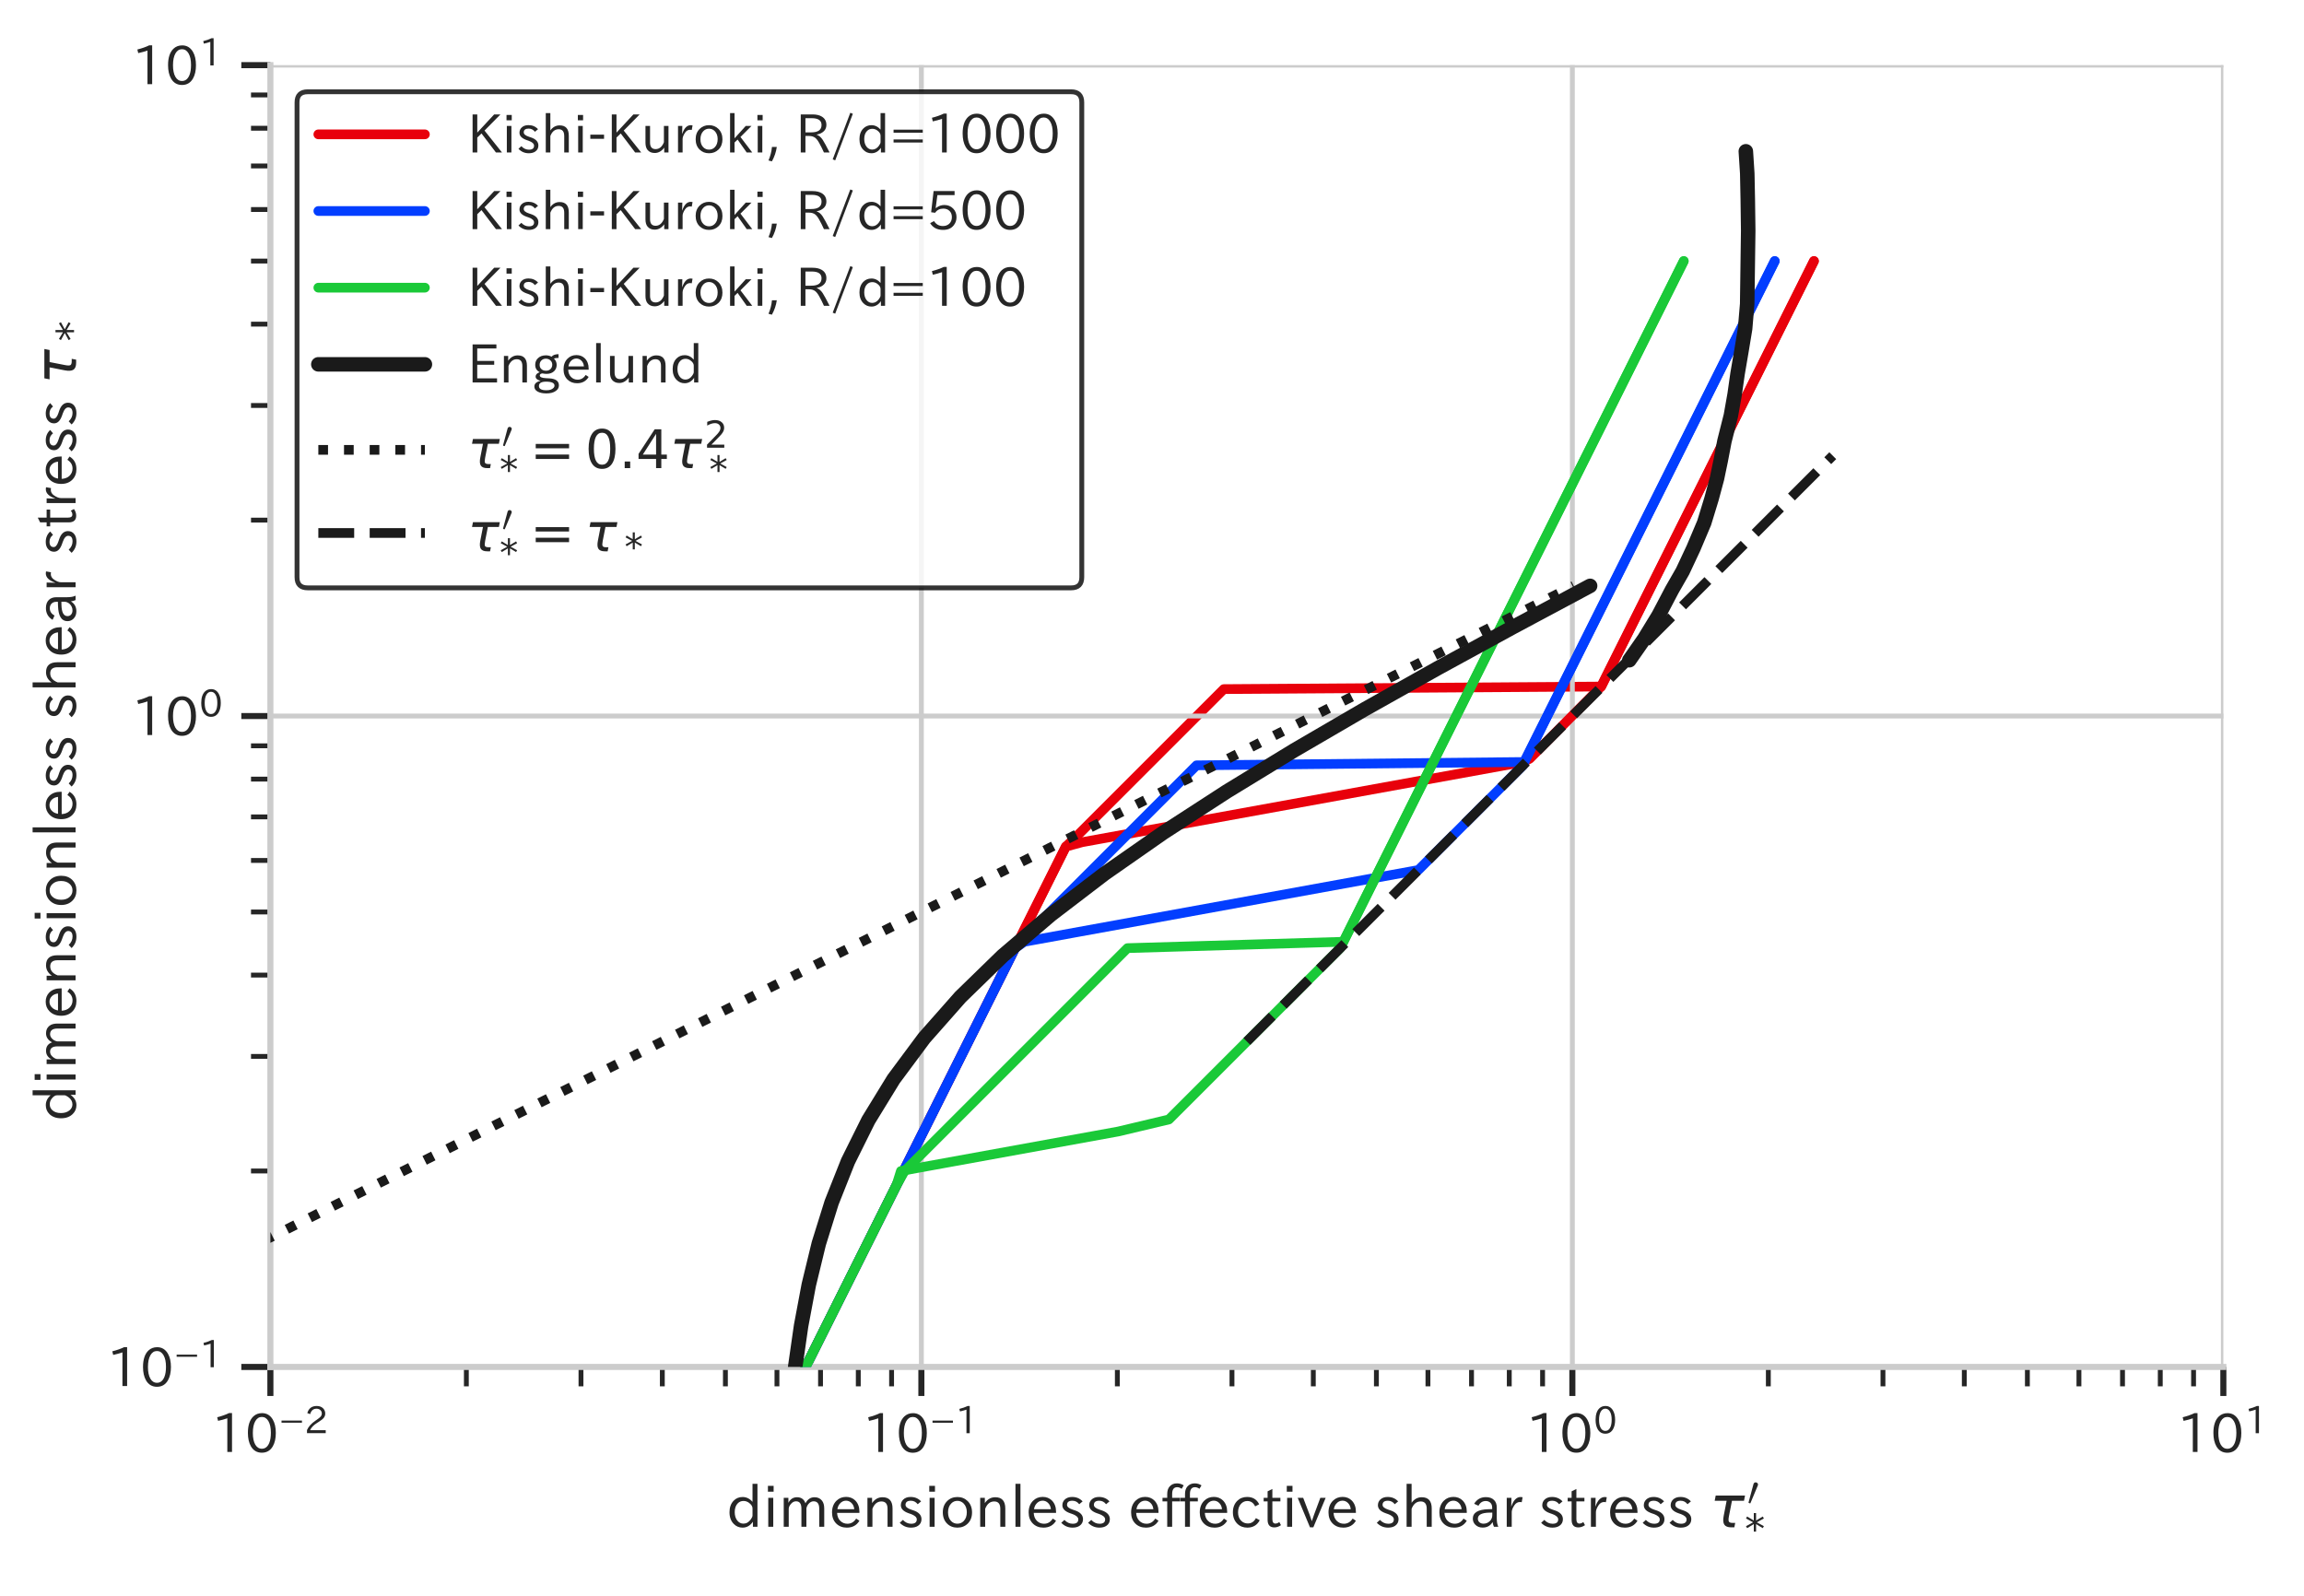 <?xml version="1.0" encoding="utf-8" standalone="no"?>
<!DOCTYPE svg PUBLIC "-//W3C//DTD SVG 1.1//EN"
  "http://www.w3.org/Graphics/SVG/1.1/DTD/svg11.dtd">
<!-- Created with matplotlib (https://matplotlib.org/) -->
<svg height="329.55pt" version="1.1" viewBox="0 0 475.672 329.55" width="475.672pt" xmlns="http://www.w3.org/2000/svg" xmlns:xlink="http://www.w3.org/1999/xlink">
 <defs>
  <style type="text/css">
*{stroke-linecap:butt;stroke-linejoin:round;}
  </style>
 </defs>
 <g id="figure_1">
  <g id="patch_1">
   <path d="M 0 329.55 
L 475.672 329.55 
L 475.672 0 
L 0 0 
z
" style="fill:#ffffff;"/>
  </g>
  <g id="axes_1">
   <g id="patch_2">
    <path d="M 55.822 282.25 
L 459.022 282.25 
L 459.022 13.45 
L 55.822 13.45 
z
" style="fill:#ffffff;"/>
   </g>
   <g id="line2d_1">
    <path clip-path="url(#p0cb4498668)" d="M 146.099 322.708 
L 220.044 174.819 
L 221.954 172.994 
L 252.662 142.287 
L 330.572 141.759 
L 374.497 53.908 
L 374.497 53.908 
" style="fill:none;stroke:#e8000b;stroke-linecap:round;stroke-width:2;"/>
   </g>
   <g id="matplotlib.axis_1">
    <g id="xtick_1">
     <g id="line2d_2">
      <path clip-path="url(#p0cb4498668)" d="M 55.822 282.25 
L 55.822 13.45 
" style="fill:none;stroke:#cccccc;stroke-linecap:round;"/>
     </g>
     <g id="line2d_3">
      <defs>
       <path d="M 0 0 
L 0 6 
" id="m9ee98e30aa" style="stroke:#262626;stroke-width:1.25;"/>
      </defs>
      <g>
       <use style="fill:#262626;stroke:#262626;stroke-width:1.25;" x="55.822" xlink:href="#m9ee98e30aa" y="282.25"/>
      </g>
     </g>
     <g id="text_1">
      <!-- $\mathdefault{10^{-2}}$ -->
      <defs>
       <path d="M 38.484 0.984 
L 29.688 0.984 
L 29.688 64.109 
Q 21.438 61.281 12.312 59.328 
L 10.688 66.109 
Q 23.734 69.391 32.906 73.922 
L 38.484 73.922 
z
" id="IPAexGothic-49"/>
       <path d="M 31.844 73.828 
Q 45.016 73.828 52.094 61.625 
Q 57.719 51.953 57.719 36.625 
Q 57.719 21.438 52.094 11.578 
Q 45.125 -0.484 31.5 -0.484 
Q 17.922 -0.484 10.938 11.578 
Q 5.328 21.438 5.328 36.719 
Q 5.328 58.016 15.625 67.719 
Q 22.172 73.828 31.844 73.828 
z
M 31.5 66.656 
Q 23.688 66.656 19.188 58.734 
Q 14.594 50.734 14.594 36.625 
Q 14.594 22.75 19.094 14.797 
Q 23.641 6.984 31.5 6.984 
Q 40.922 6.984 45.453 18.016 
Q 48.438 25.344 48.438 37.109 
Q 48.438 50.875 43.844 58.734 
Q 39.203 66.656 31.5 66.656 
z
" id="IPAexGothic-48"/>
       <path d="M 6.5 34.719 
L 61.281 34.719 
L 61.281 29 
L 6.5 29 
z
" id="IPAexGothic-8722"/>
       <path d="M 57.172 0.984 
L 6.984 0.984 
L 6.984 9.281 
Q 12.891 23.047 29.594 34.422 
L 32.375 36.281 
Q 40.922 42.141 43.609 45.406 
Q 46.688 49.266 46.688 53.812 
Q 46.688 58.938 43.062 62.547 
Q 39.062 66.547 32.562 66.547 
Q 19.531 66.547 15.484 52 
L 7.766 54.781 
Q 13.328 73.828 33.062 73.828 
Q 43.844 73.828 50.25 67.438 
Q 55.859 61.672 55.859 53.516 
Q 55.859 47.469 52.25 42.531 
Q 48.922 37.75 36.969 30.281 
L 34.859 29 
Q 19.625 19.578 15.281 8.891 
L 57.172 8.891 
z
" id="IPAexGothic-50"/>
      </defs>
      <g style="fill:#262626;" transform="translate(43.667 299.99)scale(0.11 -0.11)">
       <use transform="translate(0 0.773)" xlink:href="#IPAexGothic-49"/>
       <use transform="translate(62.988 0.773)" xlink:href="#IPAexGothic-48"/>
       <use transform="translate(126.865 36.32)scale(0.7)" xlink:href="#IPAexGothic-8722"/>
       <use transform="translate(174.341 36.32)scale(0.7)" xlink:href="#IPAexGothic-50"/>
      </g>
     </g>
    </g>
    <g id="xtick_2">
     <g id="line2d_4">
      <path clip-path="url(#p0cb4498668)" d="M 190.222 282.25 
L 190.222 13.45 
" style="fill:none;stroke:#cccccc;stroke-linecap:round;"/>
     </g>
     <g id="line2d_5">
      <g>
       <use style="fill:#262626;stroke:#262626;stroke-width:1.25;" x="190.222" xlink:href="#m9ee98e30aa" y="282.25"/>
      </g>
     </g>
     <g id="text_2">
      <!-- $\mathdefault{10^{-1}}$ -->
      <g style="fill:#262626;" transform="translate(178.067 299.99)scale(0.11 -0.11)">
       <use transform="translate(0 0.708)" xlink:href="#IPAexGothic-49"/>
       <use transform="translate(62.988 0.708)" xlink:href="#IPAexGothic-48"/>
       <use transform="translate(126.865 36.255)scale(0.7)" xlink:href="#IPAexGothic-8722"/>
       <use transform="translate(174.341 36.255)scale(0.7)" xlink:href="#IPAexGothic-49"/>
      </g>
     </g>
    </g>
    <g id="xtick_3">
     <g id="line2d_6">
      <path clip-path="url(#p0cb4498668)" d="M 324.622 282.25 
L 324.622 13.45 
" style="fill:none;stroke:#cccccc;stroke-linecap:round;"/>
     </g>
     <g id="line2d_7">
      <g>
       <use style="fill:#262626;stroke:#262626;stroke-width:1.25;" x="324.622" xlink:href="#m9ee98e30aa" y="282.25"/>
      </g>
     </g>
     <g id="text_3">
      <!-- $\mathdefault{10^{0}}$ -->
      <g style="fill:#262626;" transform="translate(315.052 299.99)scale(0.11 -0.11)">
       <use transform="translate(0 0.773)" xlink:href="#IPAexGothic-49"/>
       <use transform="translate(62.988 0.773)" xlink:href="#IPAexGothic-48"/>
       <use transform="translate(126.865 36.32)scale(0.7)" xlink:href="#IPAexGothic-48"/>
      </g>
     </g>
    </g>
    <g id="xtick_4">
     <g id="line2d_8">
      <path clip-path="url(#p0cb4498668)" d="M 459.022 282.25 
L 459.022 13.45 
" style="fill:none;stroke:#cccccc;stroke-linecap:round;"/>
     </g>
     <g id="line2d_9">
      <g>
       <use style="fill:#262626;stroke:#262626;stroke-width:1.25;" x="459.022" xlink:href="#m9ee98e30aa" y="282.25"/>
      </g>
     </g>
     <g id="text_4">
      <!-- $\mathdefault{10^{1}}$ -->
      <g style="fill:#262626;" transform="translate(449.452 299.99)scale(0.11 -0.11)">
       <use transform="translate(0 0.708)" xlink:href="#IPAexGothic-49"/>
       <use transform="translate(62.988 0.708)" xlink:href="#IPAexGothic-48"/>
       <use transform="translate(126.865 36.255)scale(0.7)" xlink:href="#IPAexGothic-49"/>
      </g>
     </g>
    </g>
    <g id="xtick_5">
     <g id="line2d_10">
      <defs>
       <path d="M 0 0 
L 0 4 
" id="m45096adbd0" style="stroke:#262626;"/>
      </defs>
      <g>
       <use style="fill:#262626;stroke:#262626;" x="96.281" xlink:href="#m45096adbd0" y="282.25"/>
      </g>
     </g>
    </g>
    <g id="xtick_6">
     <g id="line2d_11">
      <g>
       <use style="fill:#262626;stroke:#262626;" x="119.947" xlink:href="#m45096adbd0" y="282.25"/>
      </g>
     </g>
    </g>
    <g id="xtick_7">
     <g id="line2d_12">
      <g>
       <use style="fill:#262626;stroke:#262626;" x="136.739" xlink:href="#m45096adbd0" y="282.25"/>
      </g>
     </g>
    </g>
    <g id="xtick_8">
     <g id="line2d_13">
      <g>
       <use style="fill:#262626;stroke:#262626;" x="149.764" xlink:href="#m45096adbd0" y="282.25"/>
      </g>
     </g>
    </g>
    <g id="xtick_9">
     <g id="line2d_14">
      <g>
       <use style="fill:#262626;stroke:#262626;" x="160.406" xlink:href="#m45096adbd0" y="282.25"/>
      </g>
     </g>
    </g>
    <g id="xtick_10">
     <g id="line2d_15">
      <g>
       <use style="fill:#262626;stroke:#262626;" x="169.403" xlink:href="#m45096adbd0" y="282.25"/>
      </g>
     </g>
    </g>
    <g id="xtick_11">
     <g id="line2d_16">
      <g>
       <use style="fill:#262626;stroke:#262626;" x="177.198" xlink:href="#m45096adbd0" y="282.25"/>
      </g>
     </g>
    </g>
    <g id="xtick_12">
     <g id="line2d_17">
      <g>
       <use style="fill:#262626;stroke:#262626;" x="184.072" xlink:href="#m45096adbd0" y="282.25"/>
      </g>
     </g>
    </g>
    <g id="xtick_13">
     <g id="line2d_18">
      <g>
       <use style="fill:#262626;stroke:#262626;" x="230.681" xlink:href="#m45096adbd0" y="282.25"/>
      </g>
     </g>
    </g>
    <g id="xtick_14">
     <g id="line2d_19">
      <g>
       <use style="fill:#262626;stroke:#262626;" x="254.347" xlink:href="#m45096adbd0" y="282.25"/>
      </g>
     </g>
    </g>
    <g id="xtick_15">
     <g id="line2d_20">
      <g>
       <use style="fill:#262626;stroke:#262626;" x="271.139" xlink:href="#m45096adbd0" y="282.25"/>
      </g>
     </g>
    </g>
    <g id="xtick_16">
     <g id="line2d_21">
      <g>
       <use style="fill:#262626;stroke:#262626;" x="284.164" xlink:href="#m45096adbd0" y="282.25"/>
      </g>
     </g>
    </g>
    <g id="xtick_17">
     <g id="line2d_22">
      <g>
       <use style="fill:#262626;stroke:#262626;" x="294.806" xlink:href="#m45096adbd0" y="282.25"/>
      </g>
     </g>
    </g>
    <g id="xtick_18">
     <g id="line2d_23">
      <g>
       <use style="fill:#262626;stroke:#262626;" x="303.803" xlink:href="#m45096adbd0" y="282.25"/>
      </g>
     </g>
    </g>
    <g id="xtick_19">
     <g id="line2d_24">
      <g>
       <use style="fill:#262626;stroke:#262626;" x="311.598" xlink:href="#m45096adbd0" y="282.25"/>
      </g>
     </g>
    </g>
    <g id="xtick_20">
     <g id="line2d_25">
      <g>
       <use style="fill:#262626;stroke:#262626;" x="318.472" xlink:href="#m45096adbd0" y="282.25"/>
      </g>
     </g>
    </g>
    <g id="xtick_21">
     <g id="line2d_26">
      <g>
       <use style="fill:#262626;stroke:#262626;" x="365.081" xlink:href="#m45096adbd0" y="282.25"/>
      </g>
     </g>
    </g>
    <g id="xtick_22">
     <g id="line2d_27">
      <g>
       <use style="fill:#262626;stroke:#262626;" x="388.747" xlink:href="#m45096adbd0" y="282.25"/>
      </g>
     </g>
    </g>
    <g id="xtick_23">
     <g id="line2d_28">
      <g>
       <use style="fill:#262626;stroke:#262626;" x="405.539" xlink:href="#m45096adbd0" y="282.25"/>
      </g>
     </g>
    </g>
    <g id="xtick_24">
     <g id="line2d_29">
      <g>
       <use style="fill:#262626;stroke:#262626;" x="418.564" xlink:href="#m45096adbd0" y="282.25"/>
      </g>
     </g>
    </g>
    <g id="xtick_25">
     <g id="line2d_30">
      <g>
       <use style="fill:#262626;stroke:#262626;" x="429.206" xlink:href="#m45096adbd0" y="282.25"/>
      </g>
     </g>
    </g>
    <g id="xtick_26">
     <g id="line2d_31">
      <g>
       <use style="fill:#262626;stroke:#262626;" x="438.203" xlink:href="#m45096adbd0" y="282.25"/>
      </g>
     </g>
    </g>
    <g id="xtick_27">
     <g id="line2d_32">
      <g>
       <use style="fill:#262626;stroke:#262626;" x="445.998" xlink:href="#m45096adbd0" y="282.25"/>
      </g>
     </g>
    </g>
    <g id="xtick_28">
     <g id="line2d_33">
      <g>
       <use style="fill:#262626;stroke:#262626;" x="452.872" xlink:href="#m45096adbd0" y="282.25"/>
      </g>
     </g>
    </g>
    <g id="text_5">
     <!-- dimensionless effective shear stress $\tau_{*}^{\prime}$ -->
     <defs>
      <path d="M 52.984 0.984 
L 45.172 0.984 
L 45.172 9.672 
Q 38.141 -0.484 27.391 -0.484 
Q 18.453 -0.484 12.312 5.812 
Q 4.891 13.188 4.891 25.984 
Q 4.891 38.531 12.062 45.906 
Q 18.266 52.203 27.391 52.203 
Q 37.25 52.203 44.484 43.891 
L 44.484 74.906 
L 52.984 74.906 
z
M 44.484 20.359 
L 44.484 32.766 
Q 44.484 37.703 38.375 42.281 
Q 34.078 45.406 28.953 45.406 
Q 23.188 45.406 19.188 41.406 
Q 13.875 36.078 13.875 26.219 
Q 13.875 17.328 18.266 11.719 
Q 22.516 6.391 28.859 6.391 
Q 36.281 6.391 41.5 13.672 
Q 44.484 17.719 44.484 20.359 
z
" id="IPAexGothic-100"/>
      <path d="M 18.406 61.375 
L 8.594 61.375 
L 8.594 71.391 
L 18.406 71.391 
z
M 17.781 0.984 
L 9.188 0.984 
L 9.188 50.781 
L 17.781 50.781 
z
" id="IPAexGothic-105"/>
      <path d="M 78.469 0.984 
L 69.875 0.984 
L 69.875 32.172 
Q 69.875 44.828 60.109 44.828 
Q 55.469 44.828 51.609 40.531 
Q 48.875 37.453 47.797 32.859 
L 47.797 0.984 
L 39.203 0.984 
L 39.203 32.281 
Q 39.203 44.828 29.984 44.828 
Q 25.094 44.828 21.391 40.531 
Q 17.391 36.031 17.391 31.891 
L 17.391 0.984 
L 8.797 0.984 
L 8.797 50.781 
L 16.797 50.781 
L 16.797 42.188 
Q 21.734 51.812 31.688 51.812 
Q 42.578 51.812 46.188 41.359 
Q 51.609 51.812 61.766 51.812 
Q 69.969 51.812 74.562 46 
Q 78.469 41.219 78.469 32.375 
z
" id="IPAexGothic-109"/>
      <path d="M 13.484 24.906 
Q 13.922 16.266 18.891 11.281 
Q 23.969 6.203 31.203 6.203 
Q 40.719 6.203 46.297 15.094 
L 51.906 11.375 
Q 44.828 -0.484 30.172 -0.484 
Q 19.094 -0.484 11.969 6.594 
Q 4.781 13.812 4.781 25.641 
Q 4.781 38.188 12.312 45.703 
Q 19 52.391 29 52.391 
Q 38.422 52.391 44.781 46.188 
Q 51.906 38.969 51.906 26.906 
L 51.906 24.906 
z
M 43.062 31.203 
Q 42.328 37.984 38.281 41.891 
Q 34.281 45.906 28.812 45.906 
Q 22.469 45.906 17.969 40.484 
Q 14.891 36.812 13.969 31.203 
z
" id="IPAexGothic-101"/>
      <path d="M 52 0.984 
L 43.406 0.984 
L 43.406 31.891 
Q 43.406 44.578 32.906 44.578 
Q 22.312 44.578 17.391 31.891 
L 17.391 0.984 
L 8.797 0.984 
L 8.797 50.781 
L 16.797 50.781 
L 16.797 41.797 
Q 23.828 51.812 34.719 51.812 
Q 52 51.812 52 32.375 
z
" id="IPAexGothic-110"/>
      <path d="M 34.906 39.797 
Q 30.281 45.797 23.188 45.797 
Q 13.922 45.797 13.922 38.672 
Q 13.922 33.641 23.922 30.375 
L 27.203 29.297 
Q 41.406 24.656 41.406 13.969 
Q 41.406 6.781 35.5 2.688 
Q 30.812 -0.484 23.391 -0.484 
Q 11.969 -0.484 4 7.859 
L 9.422 12.797 
Q 15.578 6.203 23.688 6.203 
Q 33.297 6.203 33.297 13.672 
Q 33.297 19.344 22.703 23.094 
L 19.281 24.266 
Q 5.906 28.953 5.906 37.984 
Q 5.906 43.703 9.812 47.609 
Q 14.5 52.297 22.703 52.297 
Q 33.688 52.297 40.719 44.672 
z
" id="IPAexGothic-115"/>
      <path d="M 29.984 52.203 
Q 40.531 52.203 47.75 45.125 
Q 55.172 37.703 55.172 25.594 
Q 55.172 13.875 47.906 6.594 
Q 40.766 -0.484 29.984 -0.484 
Q 19.188 -0.484 12.203 6.5 
Q 4.891 13.766 4.891 25.875 
Q 4.891 37.703 12.312 45.125 
Q 19.391 52.203 29.984 52.203 
z
M 29.984 45.609 
Q 23.734 45.609 19.391 41.109 
Q 13.875 35.594 13.875 25.781 
Q 13.875 16.109 19.281 10.688 
Q 23.688 6.297 29.984 6.297 
Q 36.422 6.297 40.766 10.797 
Q 46.188 16.219 46.188 26.125 
Q 46.188 35.453 40.672 41.109 
Q 36.188 45.609 29.984 45.609 
z
" id="IPAexGothic-111"/>
      <path d="M 17.672 0.984 
L 9.078 0.984 
L 9.078 74.906 
L 17.672 74.906 
z
" id="IPAexGothic-108"/>
      <path id="IPAexGothic-32"/>
      <path d="M 38.375 72.219 
L 34.812 66.312 
Q 31.109 69.094 27.203 69.094 
Q 18.5 69.094 18.5 57.375 
L 18.5 50.781 
L 32.078 50.781 
L 32.078 44.672 
L 18.5 44.672 
L 18.5 0.984 
L 10.016 0.984 
L 10.016 44.672 
L 1.906 44.672 
L 1.906 50.781 
L 10.016 50.781 
L 10.016 57.172 
Q 10.016 65.438 13.922 70.062 
Q 18.75 75.688 26.703 75.688 
Q 33.062 75.688 38.375 72.219 
z
" id="IPAexGothic-102"/>
      <path d="M 51.078 12.25 
Q 44.281 -0.484 29.688 -0.484 
Q 19.188 -0.484 12.312 6.391 
Q 4.891 13.922 4.891 25.984 
Q 4.891 37.938 12.312 45.516 
Q 19.094 52.297 29.391 52.297 
Q 43.953 52.297 50.094 39.703 
L 43.172 36.078 
Q 38.812 45.312 29.688 45.312 
Q 23.688 45.312 19.281 40.922 
Q 13.766 35.406 13.766 25.781 
Q 13.766 16.703 19.094 11.375 
Q 23.781 6.688 30.562 6.688 
Q 39.797 6.688 44.484 15.875 
z
" id="IPAexGothic-99"/>
      <path d="M 33.203 3.766 
Q 27.641 -0.094 21.828 -0.094 
Q 10.203 -0.094 10.203 12.984 
L 10.203 44.672 
L 3.422 44.672 
L 3.422 50.781 
L 10.203 50.781 
L 10.203 61.969 
L 18.406 66.062 
L 18.406 50.781 
L 32.234 50.781 
L 32.234 44.672 
L 18.406 44.672 
L 18.406 14.156 
Q 18.406 6.5 23.641 6.5 
Q 27.156 6.5 30.328 9.188 
z
" id="IPAexGothic-116"/>
      <path d="M 48.484 50.781 
L 27.297 0.094 
L 21.484 0.094 
L 0.391 50.781 
L 9.812 50.781 
L 20.906 21.688 
L 23.781 13.188 
L 24.516 10.984 
L 24.812 10.984 
Q 25.641 13.812 28.469 21.688 
L 39.312 50.781 
z
" id="IPAexGothic-118"/>
      <path d="M 52.297 0.984 
L 43.703 0.984 
L 43.703 31.891 
Q 43.703 44.578 33.297 44.578 
Q 22.609 44.578 17.672 31.891 
L 17.672 0.984 
L 9.078 0.984 
L 9.078 74.906 
L 17.672 74.906 
L 17.672 42.281 
Q 24.469 51.812 35.109 51.812 
Q 52.297 51.812 52.297 32.375 
z
" id="IPAexGothic-104"/>
      <path d="M 49.312 0.984 
L 41.75 0.984 
Q 39.984 4.734 39.547 8.688 
L 39.203 8.688 
Q 33.547 -0.391 22.312 -0.391 
Q 14.594 -0.391 9.719 4.5 
Q 5.422 8.797 5.422 14.984 
Q 5.422 30.422 32.031 31.203 
L 38.719 31.391 
L 38.719 33.984 
Q 38.719 39.203 35.75 42.188 
Q 32.625 45.312 27.734 45.312 
Q 19.344 45.312 15.141 37.156 
L 7.719 40.578 
Q 14.656 52 27.938 52 
Q 37.109 52 42.047 46.875 
Q 46.625 42.281 46.625 33.891 
L 46.625 15.578 
Q 46.625 6.25 49.312 0.984 
z
M 38.922 25.391 
L 33.453 25.297 
Q 14.109 24.859 14.109 14.891 
Q 14.109 11.375 16.406 9.078 
Q 19.234 6.297 23.828 6.297 
Q 30.219 6.297 34.906 10.984 
Q 38.922 15.141 38.922 21 
z
" id="IPAexGothic-97"/>
      <path d="M 36.078 51.812 
L 34.578 43.266 
Q 32.906 43.609 31.594 43.609 
Q 25.828 43.609 22.078 38.188 
Q 17.391 31.344 17.391 26.172 
L 17.391 0.984 
L 8.797 0.984 
L 8.797 50.781 
L 16.891 50.781 
L 16.5 35.984 
L 16.703 35.984 
Q 22.219 52.203 32.766 52.203 
Q 34.469 52.203 36.078 51.812 
z
" id="IPAexGothic-114"/>
      <path d="M 32.859 9.969 
Q 34.188 7.625 39.453 7.625 
L 43.75 7.625 
L 42.281 0 
L 36.922 0 
Q 28.125 0 25 4.688 
Q 21.922 9.469 23.969 19.828 
L 29 45.703 
L 8.453 45.703 
L 10.203 54.688 
L 60.641 54.688 
L 58.891 45.703 
L 38.188 45.703 
L 33.016 19.281 
Q 31.641 12.203 32.859 9.969 
z
" id="DejaVuSans-Oblique-964"/>
      <path d="M 3.516 5.422 
Q 2.875 5.609 2.875 6.391 
L 15.094 51.812 
Q 15.672 53.656 17.078 54.781 
Q 18.5 55.906 20.312 55.906 
Q 22.656 55.906 24.438 54.359 
Q 26.219 52.828 26.219 50.484 
Q 26.219 49.469 25.688 48.188 
L 7.625 4.984 
Q 7.281 4.297 6.688 4.297 
Q 6.156 4.297 5 4.781 
Q 3.859 5.281 3.516 5.422 
z
" id="Cmsy10-48"/>
      <path d="M 47.016 60.891 
L 29.5 51.422 
L 47.016 41.891 
L 44.188 37.109 
L 27.781 47.016 
L 27.781 28.609 
L 22.219 28.609 
L 22.219 47.016 
L 5.812 37.109 
L 2.984 41.891 
L 20.516 51.422 
L 2.984 60.891 
L 5.812 65.719 
L 22.219 55.812 
L 22.219 74.219 
L 27.781 74.219 
L 27.781 55.812 
L 44.188 65.719 
z
" id="DejaVuSans-42"/>
     </defs>
     <g style="fill:#262626;" transform="translate(150.022 315.44)scale(0.12 -0.12)">
      <use transform="translate(0 0.584)" xlink:href="#IPAexGothic-100"/>
      <use transform="translate(62.402 0.584)" xlink:href="#IPAexGothic-105"/>
      <use transform="translate(89.404 0.584)" xlink:href="#IPAexGothic-109"/>
      <use transform="translate(176.514 0.584)" xlink:href="#IPAexGothic-101"/>
      <use transform="translate(233.398 0.584)" xlink:href="#IPAexGothic-110"/>
      <use transform="translate(293.799 0.584)" xlink:href="#IPAexGothic-115"/>
      <use transform="translate(339.99 0.584)" xlink:href="#IPAexGothic-105"/>
      <use transform="translate(366.992 0.584)" xlink:href="#IPAexGothic-111"/>
      <use transform="translate(427.393 0.584)" xlink:href="#IPAexGothic-110"/>
      <use transform="translate(487.793 0.584)" xlink:href="#IPAexGothic-108"/>
      <use transform="translate(514.795 0.584)" xlink:href="#IPAexGothic-101"/>
      <use transform="translate(571.68 0.584)" xlink:href="#IPAexGothic-115"/>
      <use transform="translate(617.871 0.584)" xlink:href="#IPAexGothic-115"/>
      <use transform="translate(664.062 0.584)" xlink:href="#IPAexGothic-32"/>
      <use transform="translate(691.064 0.584)" xlink:href="#IPAexGothic-101"/>
      <use transform="translate(747.949 0.584)" xlink:href="#IPAexGothic-102"/>
      <use transform="translate(778.564 0.584)" xlink:href="#IPAexGothic-102"/>
      <use transform="translate(809.18 0.584)" xlink:href="#IPAexGothic-101"/>
      <use transform="translate(866.064 0.584)" xlink:href="#IPAexGothic-99"/>
      <use transform="translate(920.459 0.584)" xlink:href="#IPAexGothic-116"/>
      <use transform="translate(955.078 0.584)" xlink:href="#IPAexGothic-105"/>
      <use transform="translate(982.08 0.584)" xlink:href="#IPAexGothic-118"/>
      <use transform="translate(1030.664 0.584)" xlink:href="#IPAexGothic-101"/>
      <use transform="translate(1087.549 0.584)" xlink:href="#IPAexGothic-32"/>
      <use transform="translate(1114.551 0.584)" xlink:href="#IPAexGothic-115"/>
      <use transform="translate(1160.742 0.584)" xlink:href="#IPAexGothic-104"/>
      <use transform="translate(1221.436 0.584)" xlink:href="#IPAexGothic-101"/>
      <use transform="translate(1278.32 0.584)" xlink:href="#IPAexGothic-97"/>
      <use transform="translate(1333.301 0.584)" xlink:href="#IPAexGothic-114"/>
      <use transform="translate(1370.312 0.584)" xlink:href="#IPAexGothic-32"/>
      <use transform="translate(1397.314 0.584)" xlink:href="#IPAexGothic-115"/>
      <use transform="translate(1443.506 0.584)" xlink:href="#IPAexGothic-116"/>
      <use transform="translate(1478.125 0.584)" xlink:href="#IPAexGothic-114"/>
      <use transform="translate(1515.137 0.584)" xlink:href="#IPAexGothic-101"/>
      <use transform="translate(1572.021 0.584)" xlink:href="#IPAexGothic-115"/>
      <use transform="translate(1618.213 0.584)" xlink:href="#IPAexGothic-115"/>
      <use transform="translate(1664.404 0.584)" xlink:href="#IPAexGothic-32"/>
      <use transform="translate(1691.406 0.584)" xlink:href="#DejaVuSans-Oblique-964"/>
      <use transform="translate(1756.077 38.866)scale(0.7)" xlink:href="#Cmsy10-48"/>
      <use transform="translate(1751.611 -26.759)scale(0.7)" xlink:href="#DejaVuSans-42"/>
     </g>
    </g>
   </g>
   <g id="matplotlib.axis_2">
    <g id="ytick_1">
     <g id="line2d_34">
      <path clip-path="url(#p0cb4498668)" d="M 55.822 282.25 
L 459.022 282.25 
" style="fill:none;stroke:#cccccc;stroke-linecap:round;"/>
     </g>
     <g id="line2d_35">
      <defs>
       <path d="M 0 0 
L -6 0 
" id="mcb6da86f84" style="stroke:#262626;stroke-width:1.25;"/>
      </defs>
      <g>
       <use style="fill:#262626;stroke:#262626;stroke-width:1.25;" x="55.822" xlink:href="#mcb6da86f84" y="282.25"/>
      </g>
     </g>
     <g id="text_6">
      <!-- $\mathdefault{10^{-1}}$ -->
      <g style="fill:#262626;" transform="translate(22.012 286.37)scale(0.11 -0.11)">
       <use transform="translate(0 0.708)" xlink:href="#IPAexGothic-49"/>
       <use transform="translate(62.988 0.708)" xlink:href="#IPAexGothic-48"/>
       <use transform="translate(126.865 36.255)scale(0.7)" xlink:href="#IPAexGothic-8722"/>
       <use transform="translate(174.341 36.255)scale(0.7)" xlink:href="#IPAexGothic-49"/>
      </g>
     </g>
    </g>
    <g id="ytick_2">
     <g id="line2d_36">
      <path clip-path="url(#p0cb4498668)" d="M 55.822 147.85 
L 459.022 147.85 
" style="fill:none;stroke:#cccccc;stroke-linecap:round;"/>
     </g>
     <g id="line2d_37">
      <g>
       <use style="fill:#262626;stroke:#262626;stroke-width:1.25;" x="55.822" xlink:href="#mcb6da86f84" y="147.85"/>
      </g>
     </g>
     <g id="text_7">
      <!-- $\mathdefault{10^{0}}$ -->
      <g style="fill:#262626;" transform="translate(27.182 151.97)scale(0.11 -0.11)">
       <use transform="translate(0 0.773)" xlink:href="#IPAexGothic-49"/>
       <use transform="translate(62.988 0.773)" xlink:href="#IPAexGothic-48"/>
       <use transform="translate(126.865 36.32)scale(0.7)" xlink:href="#IPAexGothic-48"/>
      </g>
     </g>
    </g>
    <g id="ytick_3">
     <g id="line2d_38">
      <path clip-path="url(#p0cb4498668)" d="M 55.822 13.45 
L 459.022 13.45 
" style="fill:none;stroke:#cccccc;stroke-linecap:round;"/>
     </g>
     <g id="line2d_39">
      <g>
       <use style="fill:#262626;stroke:#262626;stroke-width:1.25;" x="55.822" xlink:href="#mcb6da86f84" y="13.45"/>
      </g>
     </g>
     <g id="text_8">
      <!-- $\mathdefault{10^{1}}$ -->
      <g style="fill:#262626;" transform="translate(27.182 17.57)scale(0.11 -0.11)">
       <use transform="translate(0 0.708)" xlink:href="#IPAexGothic-49"/>
       <use transform="translate(62.988 0.708)" xlink:href="#IPAexGothic-48"/>
       <use transform="translate(126.865 36.255)scale(0.7)" xlink:href="#IPAexGothic-49"/>
      </g>
     </g>
    </g>
    <g id="ytick_4">
     <g id="line2d_40">
      <defs>
       <path d="M 0 0 
L -4 0 
" id="m8d0b72ed38" style="stroke:#262626;"/>
      </defs>
      <g>
       <use style="fill:#262626;stroke:#262626;" x="55.822" xlink:href="#m8d0b72ed38" y="241.792"/>
      </g>
     </g>
    </g>
    <g id="ytick_5">
     <g id="line2d_41">
      <g>
       <use style="fill:#262626;stroke:#262626;" x="55.822" xlink:href="#m8d0b72ed38" y="218.125"/>
      </g>
     </g>
    </g>
    <g id="ytick_6">
     <g id="line2d_42">
      <g>
       <use style="fill:#262626;stroke:#262626;" x="55.822" xlink:href="#m8d0b72ed38" y="201.333"/>
      </g>
     </g>
    </g>
    <g id="ytick_7">
     <g id="line2d_43">
      <g>
       <use style="fill:#262626;stroke:#262626;" x="55.822" xlink:href="#m8d0b72ed38" y="188.308"/>
      </g>
     </g>
    </g>
    <g id="ytick_8">
     <g id="line2d_44">
      <g>
       <use style="fill:#262626;stroke:#262626;" x="55.822" xlink:href="#m8d0b72ed38" y="177.666"/>
      </g>
     </g>
    </g>
    <g id="ytick_9">
     <g id="line2d_45">
      <g>
       <use style="fill:#262626;stroke:#262626;" x="55.822" xlink:href="#m8d0b72ed38" y="168.669"/>
      </g>
     </g>
    </g>
    <g id="ytick_10">
     <g id="line2d_46">
      <g>
       <use style="fill:#262626;stroke:#262626;" x="55.822" xlink:href="#m8d0b72ed38" y="160.875"/>
      </g>
     </g>
    </g>
    <g id="ytick_11">
     <g id="line2d_47">
      <g>
       <use style="fill:#262626;stroke:#262626;" x="55.822" xlink:href="#m8d0b72ed38" y="154"/>
      </g>
     </g>
    </g>
    <g id="ytick_12">
     <g id="line2d_48">
      <g>
       <use style="fill:#262626;stroke:#262626;" x="55.822" xlink:href="#m8d0b72ed38" y="107.392"/>
      </g>
     </g>
    </g>
    <g id="ytick_13">
     <g id="line2d_49">
      <g>
       <use style="fill:#262626;stroke:#262626;" x="55.822" xlink:href="#m8d0b72ed38" y="83.725"/>
      </g>
     </g>
    </g>
    <g id="ytick_14">
     <g id="line2d_50">
      <g>
       <use style="fill:#262626;stroke:#262626;" x="55.822" xlink:href="#m8d0b72ed38" y="66.933"/>
      </g>
     </g>
    </g>
    <g id="ytick_15">
     <g id="line2d_51">
      <g>
       <use style="fill:#262626;stroke:#262626;" x="55.822" xlink:href="#m8d0b72ed38" y="53.908"/>
      </g>
     </g>
    </g>
    <g id="ytick_16">
     <g id="line2d_52">
      <g>
       <use style="fill:#262626;stroke:#262626;" x="55.822" xlink:href="#m8d0b72ed38" y="43.266"/>
      </g>
     </g>
    </g>
    <g id="ytick_17">
     <g id="line2d_53">
      <g>
       <use style="fill:#262626;stroke:#262626;" x="55.822" xlink:href="#m8d0b72ed38" y="34.269"/>
      </g>
     </g>
    </g>
    <g id="ytick_18">
     <g id="line2d_54">
      <g>
       <use style="fill:#262626;stroke:#262626;" x="55.822" xlink:href="#m8d0b72ed38" y="26.475"/>
      </g>
     </g>
    </g>
    <g id="ytick_19">
     <g id="line2d_55">
      <g>
       <use style="fill:#262626;stroke:#262626;" x="55.822" xlink:href="#m8d0b72ed38" y="19.6"/>
      </g>
     </g>
    </g>
    <g id="text_9">
     <!-- dimensionless shear stress $\tau_*$ -->
     <g style="fill:#262626;" transform="translate(15.732 231.49)rotate(-90)scale(0.12 -0.12)">
      <use transform="translate(0 0.094)" xlink:href="#IPAexGothic-100"/>
      <use transform="translate(62.402 0.094)" xlink:href="#IPAexGothic-105"/>
      <use transform="translate(89.404 0.094)" xlink:href="#IPAexGothic-109"/>
      <use transform="translate(176.514 0.094)" xlink:href="#IPAexGothic-101"/>
      <use transform="translate(233.398 0.094)" xlink:href="#IPAexGothic-110"/>
      <use transform="translate(293.799 0.094)" xlink:href="#IPAexGothic-115"/>
      <use transform="translate(339.99 0.094)" xlink:href="#IPAexGothic-105"/>
      <use transform="translate(366.992 0.094)" xlink:href="#IPAexGothic-111"/>
      <use transform="translate(427.393 0.094)" xlink:href="#IPAexGothic-110"/>
      <use transform="translate(487.793 0.094)" xlink:href="#IPAexGothic-108"/>
      <use transform="translate(514.795 0.094)" xlink:href="#IPAexGothic-101"/>
      <use transform="translate(571.68 0.094)" xlink:href="#IPAexGothic-115"/>
      <use transform="translate(617.871 0.094)" xlink:href="#IPAexGothic-115"/>
      <use transform="translate(664.062 0.094)" xlink:href="#IPAexGothic-32"/>
      <use transform="translate(691.064 0.094)" xlink:href="#IPAexGothic-115"/>
      <use transform="translate(737.256 0.094)" xlink:href="#IPAexGothic-104"/>
      <use transform="translate(797.949 0.094)" xlink:href="#IPAexGothic-101"/>
      <use transform="translate(854.834 0.094)" xlink:href="#IPAexGothic-97"/>
      <use transform="translate(909.814 0.094)" xlink:href="#IPAexGothic-114"/>
      <use transform="translate(946.826 0.094)" xlink:href="#IPAexGothic-32"/>
      <use transform="translate(973.828 0.094)" xlink:href="#IPAexGothic-115"/>
      <use transform="translate(1020.02 0.094)" xlink:href="#IPAexGothic-116"/>
      <use transform="translate(1054.639 0.094)" xlink:href="#IPAexGothic-114"/>
      <use transform="translate(1091.65 0.094)" xlink:href="#IPAexGothic-101"/>
      <use transform="translate(1148.535 0.094)" xlink:href="#IPAexGothic-115"/>
      <use transform="translate(1194.727 0.094)" xlink:href="#IPAexGothic-115"/>
      <use transform="translate(1240.918 0.094)" xlink:href="#IPAexGothic-32"/>
      <use transform="translate(1267.92 0.094)" xlink:href="#DejaVuSans-Oblique-964"/>
      <use transform="translate(1341.763 -16.312)scale(0.7)" xlink:href="#DejaVuSans-42"/>
     </g>
    </g>
   </g>
   <g id="line2d_56">
    <path clip-path="url(#p0cb4498668)" d="M 146.099 322.708 
L 220.044 174.819 
L 223.406 173.899 
L 314.504 157.336 
L 315.819 156.653 
L 330.572 141.759 
L 374.497 53.908 
L 374.497 53.908 
" style="fill:none;stroke:#e8000b;stroke-linecap:round;stroke-width:2;"/>
   </g>
   <g id="line2d_57">
    <path clip-path="url(#p0cb4498668)" d="M 146.099 322.708 
L 209.569 195.77 
L 210.605 194.458 
L 247.036 158.027 
L 314.691 157.336 
L 366.405 53.908 
L 366.405 53.908 
" style="fill:none;stroke:#023eff;stroke-linecap:round;stroke-width:2;"/>
   </g>
   <g id="patch_3">
    <path d="M 55.822 282.25 
L 55.822 13.45 
" style="fill:none;stroke:#cccccc;stroke-linecap:square;stroke-linejoin:miter;stroke-width:1.25;"/>
   </g>
   <g id="patch_4">
    <path d="M 55.822 282.25 
L 459.022 282.25 
" style="fill:none;stroke:#cccccc;stroke-linecap:square;stroke-linejoin:miter;stroke-width:1.25;"/>
   </g>
   <g id="line2d_58">
    <path clip-path="url(#p0cb4498668)" d="M 146.099 322.708 
L 209.569 195.77 
L 211.479 194.458 
L 292.827 179.645 
L 314.445 158.027 
L 315.032 156.653 
L 366.405 53.908 
L 366.405 53.908 
" style="fill:none;stroke:#023eff;stroke-linecap:round;stroke-width:2;"/>
   </g>
   <g id="line2d_59">
    <path clip-path="url(#p0cb4498668)" d="M 146.099 322.708 
L 185.061 244.786 
L 186.757 241.792 
L 232.779 195.77 
L 277.342 194.458 
L 347.617 53.908 
L 347.617 53.908 
" style="fill:none;stroke:#1ac938;stroke-linecap:round;stroke-width:2;"/>
   </g>
   <g id="line2d_60">
    <path clip-path="url(#p0cb4498668)" d="M 146.099 322.708 
L 185.061 244.786 
L 185.999 241.792 
L 230.867 233.634 
L 241.323 231.15 
L 276.702 195.77 
L 282.117 184.907 
L 347.617 53.908 
L 347.617 53.908 
" style="fill:none;stroke:#1ac938;stroke-linecap:round;stroke-width:2;"/>
   </g>
   <g id="line2d_61">
    <path clip-path="url(#p0cb4498668)" d="M 360.436 31.239 
L 360.731 35.822 
L 360.837 41.107 
L 360.926 47.624 
L 360.848 53.259 
L 360.783 58.014 
L 360.717 62.769 
L 360.287 67.872 
L 359.504 72.62 
L 358.724 77.192 
L 358.127 81.413 
L 357.349 85.808 
L 356.02 91.079 
L 355.247 95.122 
L 354.478 98.813 
L 353.343 103.029 
L 351.84 107.945 
L 349.615 113.207 
L 347.397 117.94 
L 345.191 121.793 
L 342.428 127.049 
L 339.491 131.864 
L 336.38 136.324 
" style="fill:none;stroke:#1a1a1a;stroke-linecap:round;stroke-width:3;"/>
   </g>
   <g id="line2d_62">
    <path clip-path="url(#p0cb4498668)" d="M 164.173 282.25 
L 165.391 273.762 
L 166.983 265.273 
L 169.046 256.785 
L 171.695 248.296 
L 175.062 239.808 
L 179.28 231.319 
L 184.485 222.831 
L 190.792 214.343 
L 198.286 205.854 
L 207.008 197.366 
L 216.947 188.877 
L 228.046 180.389 
L 240.207 171.901 
L 253.303 163.412 
L 267.201 154.924 
L 281.765 146.435 
L 296.87 137.947 
L 312.408 129.458 
L 328.285 120.97 
" style="fill:none;stroke:#1a1a1a;stroke-linecap:round;stroke-width:3;"/>
   </g>
   <g id="line2d_63">
    <path clip-path="url(#p0cb4498668)" d="M 2.339 282.25 
L 19.316 273.762 
L 36.293 265.273 
L 53.27 256.785 
L 70.246 248.296 
L 87.223 239.808 
L 104.2 231.319 
L 121.177 222.831 
L 138.154 214.343 
L 155.131 205.854 
L 172.108 197.366 
L 189.084 188.877 
L 206.061 180.389 
L 223.038 171.901 
L 240.015 163.412 
L 256.992 154.924 
L 273.969 146.435 
L 290.945 137.947 
L 307.922 129.458 
L 324.899 120.97 
" style="fill:none;stroke:#1a1a1a;stroke-dasharray:2,3.3;stroke-dashoffset:0;stroke-width:2;"/>
   </g>
   <g id="line2d_64">
    <path clip-path="url(#p0cb4498668)" d="M 257.422 215.05 
L 263.789 208.684 
L 270.155 202.317 
L 276.521 195.951 
L 282.887 189.585 
L 289.254 183.218 
L 295.62 176.852 
L 301.986 170.486 
L 308.353 164.119 
L 314.719 157.753 
L 321.085 151.387 
L 327.452 145.021 
L 333.818 138.654 
L 340.184 132.288 
L 346.551 125.922 
L 352.917 119.555 
L 359.283 113.189 
L 365.65 106.823 
L 372.016 100.456 
L 378.382 94.09 
" style="fill:none;stroke:#1a1a1a;stroke-dasharray:7.4,3.2;stroke-dashoffset:0;stroke-width:2;"/>
   </g>
   <g id="legend_1">
    <g id="patch_5">
     <path d="M 63.522 121.382 
L 221.14 121.382 
Q 223.34 121.382 223.34 119.182 
L 223.34 21.15 
Q 223.34 18.95 221.14 18.95 
L 63.522 18.95 
Q 61.322 18.95 61.322 21.15 
L 61.322 119.182 
Q 61.322 121.382 63.522 121.382 
z
" style="fill:#ffffff;opacity:0.8;stroke:#000000;stroke-linejoin:miter;"/>
    </g>
    <g id="line2d_65">
     <path d="M 65.722 27.74 
L 87.722 27.74 
" style="fill:none;stroke:#e8000b;stroke-linecap:round;stroke-width:2;"/>
    </g>
    <g id="line2d_66"/>
    <g id="text_10">
     <!-- Kishi-Kuroki, R/d=1000 -->
     <defs>
      <path d="M 64.703 0.984 
L 53.328 0.984 
L 26.219 36.672 
L 18.312 29 
L 18.312 0.984 
L 9.516 0.984 
L 9.516 72.406 
L 18.312 72.406 
L 18.312 38.281 
L 50 72.406 
L 61.812 72.406 
L 31.891 42.094 
z
" id="IPAexGothic-75"/>
      <path d="M 30.766 26.609 
L 4.984 26.609 
L 4.984 34.422 
L 30.766 34.422 
z
" id="IPAexGothic-45"/>
      <path d="M 51.312 0.984 
L 43.312 0.984 
L 43.312 10.062 
Q 35.938 0 25.391 0 
Q 16.75 0 11.922 5.859 
Q 8.109 10.594 8.109 19.391 
L 8.109 50.781 
L 16.703 50.781 
L 16.703 19.672 
Q 16.703 7.281 27.094 7.281 
Q 37.594 7.281 42.719 20.172 
L 42.719 50.781 
L 51.312 50.781 
z
" id="IPAexGothic-117"/>
      <path d="M 50.688 0.984 
L 40.281 0.984 
L 23.188 25.203 
L 17.484 19.672 
L 17.484 0.984 
L 9.078 0.984 
L 9.078 74.906 
L 17.484 74.906 
L 17.484 27.594 
L 38.484 50.781 
L 49.266 50.781 
L 28.562 30.078 
z
" id="IPAexGothic-107"/>
      <path d="M 17.969 11.375 
Q 16.062 -2.484 8.797 -15.719 
L 2.391 -14.016 
Q 7.719 -1.562 8.891 11.375 
z
" id="IPAexGothic-44"/>
      <path d="M 63.625 0.984 
L 53.031 0.984 
Q 49.031 10.016 44.188 18.703 
Q 40.375 25.641 36.625 28.516 
Q 32.031 31.938 25.391 31.938 
L 18.312 31.938 
L 18.312 0.984 
L 9.516 0.984 
L 9.516 72.406 
L 31.391 72.406 
Q 42.391 72.406 48.922 68.406 
Q 57.625 63.188 57.625 52.828 
Q 57.625 43.5 49.703 38.422 
Q 45.406 35.5 39.406 34.625 
L 39.406 34.328 
Q 45.953 32.031 50.734 24.703 
Q 54.938 18.219 63.625 0.984 
z
M 18.312 38.719 
L 29.203 38.719 
Q 48.531 38.719 48.531 52.641 
Q 48.531 65.328 30.125 65.328 
L 18.312 65.328 
z
" id="IPAexGothic-82"/>
      <path d="M 42.484 73.578 
L 9.375 -13.812 
L 4.688 -11.922 
L 37.703 75.484 
z
" id="IPAexGothic-47"/>
      <path d="M 6.5 43.797 
L 61.281 43.797 
L 61.281 38.094 
L 6.5 38.094 
z
M 6.5 25.391 
L 61.281 25.391 
L 61.281 19.672 
L 6.5 19.672 
z
" id="IPAexGothic-61"/>
     </defs>
     <g style="fill:#262626;" transform="translate(96.522 31.59)scale(0.11 -0.11)">
      <use xlink:href="#IPAexGothic-75"/>
      <use x="64.6" xlink:href="#IPAexGothic-105"/>
      <use x="91.602" xlink:href="#IPAexGothic-115"/>
      <use x="137.793" xlink:href="#IPAexGothic-104"/>
      <use x="198.486" xlink:href="#IPAexGothic-105"/>
      <use x="225.488" xlink:href="#IPAexGothic-45"/>
      <use x="261.279" xlink:href="#IPAexGothic-75"/>
      <use x="325.879" xlink:href="#IPAexGothic-117"/>
      <use x="386.279" xlink:href="#IPAexGothic-114"/>
      <use x="423.291" xlink:href="#IPAexGothic-111"/>
      <use x="483.691" xlink:href="#IPAexGothic-107"/>
      <use x="535.498" xlink:href="#IPAexGothic-105"/>
      <use x="562.5" xlink:href="#IPAexGothic-44"/>
      <use x="588.916" xlink:href="#IPAexGothic-32"/>
      <use x="615.918" xlink:href="#IPAexGothic-82"/>
      <use x="680.713" xlink:href="#IPAexGothic-47"/>
      <use x="730.713" xlink:href="#IPAexGothic-100"/>
      <use x="793.115" xlink:href="#IPAexGothic-61"/>
      <use x="860.938" xlink:href="#IPAexGothic-49"/>
      <use x="923.926" xlink:href="#IPAexGothic-48"/>
      <use x="986.914" xlink:href="#IPAexGothic-48"/>
      <use x="1049.902" xlink:href="#IPAexGothic-48"/>
     </g>
    </g>
    <g id="line2d_67">
     <path d="M 65.722 43.569 
L 87.722 43.569 
" style="fill:none;stroke:#023eff;stroke-linecap:round;stroke-width:2;"/>
    </g>
    <g id="line2d_68"/>
    <g id="text_11">
     <!-- Kishi-Kuroki, R/d=500 -->
     <defs>
      <path d="M 18.406 40.672 
Q 25.531 46.297 33.938 46.297 
Q 44 46.297 50.641 39.5 
Q 56.844 33.016 56.844 23.391 
Q 56.844 14.656 51.516 8.016 
Q 44.828 -0.484 31.734 -0.484 
Q 14.984 -0.484 7.328 12.25 
L 14.656 16.062 
Q 20.453 6.781 31.453 6.781 
Q 38.531 6.781 43.266 11.188 
Q 48.141 15.828 48.141 23.484 
Q 48.141 30.719 43.844 35.016 
Q 39.359 39.5 32.125 39.5 
Q 21.969 39.5 16.75 31.688 
L 9.234 32.672 
L 13.812 72.406 
L 53.219 72.406 
L 53.219 64.891 
L 20.953 64.891 
L 17.719 40.672 
z
" id="IPAexGothic-53"/>
     </defs>
     <g style="fill:#262626;" transform="translate(96.522 47.419)scale(0.11 -0.11)">
      <use xlink:href="#IPAexGothic-75"/>
      <use x="64.6" xlink:href="#IPAexGothic-105"/>
      <use x="91.602" xlink:href="#IPAexGothic-115"/>
      <use x="137.793" xlink:href="#IPAexGothic-104"/>
      <use x="198.486" xlink:href="#IPAexGothic-105"/>
      <use x="225.488" xlink:href="#IPAexGothic-45"/>
      <use x="261.279" xlink:href="#IPAexGothic-75"/>
      <use x="325.879" xlink:href="#IPAexGothic-117"/>
      <use x="386.279" xlink:href="#IPAexGothic-114"/>
      <use x="423.291" xlink:href="#IPAexGothic-111"/>
      <use x="483.691" xlink:href="#IPAexGothic-107"/>
      <use x="535.498" xlink:href="#IPAexGothic-105"/>
      <use x="562.5" xlink:href="#IPAexGothic-44"/>
      <use x="588.916" xlink:href="#IPAexGothic-32"/>
      <use x="615.918" xlink:href="#IPAexGothic-82"/>
      <use x="680.713" xlink:href="#IPAexGothic-47"/>
      <use x="730.713" xlink:href="#IPAexGothic-100"/>
      <use x="793.115" xlink:href="#IPAexGothic-61"/>
      <use x="860.938" xlink:href="#IPAexGothic-53"/>
      <use x="923.926" xlink:href="#IPAexGothic-48"/>
      <use x="986.914" xlink:href="#IPAexGothic-48"/>
     </g>
    </g>
    <g id="line2d_69">
     <path d="M 65.722 59.399 
L 87.722 59.399 
" style="fill:none;stroke:#1ac938;stroke-linecap:round;stroke-width:2;"/>
    </g>
    <g id="line2d_70"/>
    <g id="text_12">
     <!-- Kishi-Kuroki, R/d=100 -->
     <g style="fill:#262626;" transform="translate(96.522 63.249)scale(0.11 -0.11)">
      <use xlink:href="#IPAexGothic-75"/>
      <use x="64.6" xlink:href="#IPAexGothic-105"/>
      <use x="91.602" xlink:href="#IPAexGothic-115"/>
      <use x="137.793" xlink:href="#IPAexGothic-104"/>
      <use x="198.486" xlink:href="#IPAexGothic-105"/>
      <use x="225.488" xlink:href="#IPAexGothic-45"/>
      <use x="261.279" xlink:href="#IPAexGothic-75"/>
      <use x="325.879" xlink:href="#IPAexGothic-117"/>
      <use x="386.279" xlink:href="#IPAexGothic-114"/>
      <use x="423.291" xlink:href="#IPAexGothic-111"/>
      <use x="483.691" xlink:href="#IPAexGothic-107"/>
      <use x="535.498" xlink:href="#IPAexGothic-105"/>
      <use x="562.5" xlink:href="#IPAexGothic-44"/>
      <use x="588.916" xlink:href="#IPAexGothic-32"/>
      <use x="615.918" xlink:href="#IPAexGothic-82"/>
      <use x="680.713" xlink:href="#IPAexGothic-47"/>
      <use x="730.713" xlink:href="#IPAexGothic-100"/>
      <use x="793.115" xlink:href="#IPAexGothic-61"/>
      <use x="860.938" xlink:href="#IPAexGothic-49"/>
      <use x="923.926" xlink:href="#IPAexGothic-48"/>
      <use x="986.914" xlink:href="#IPAexGothic-48"/>
     </g>
    </g>
    <g id="line2d_71">
     <path d="M 65.722 75.229 
L 87.722 75.229 
" style="fill:none;stroke:#1a1a1a;stroke-linecap:round;stroke-width:3;"/>
    </g>
    <g id="line2d_72"/>
    <g id="text_13">
     <!-- Engelund -->
     <defs>
      <path d="M 55.422 0.984 
L 9.516 0.984 
L 9.516 72.406 
L 54.203 72.406 
L 54.203 64.797 
L 18.219 64.797 
L 18.219 41.406 
L 50.094 41.406 
L 50.094 34.234 
L 18.219 34.234 
L 18.219 8.688 
L 55.422 8.688 
z
" id="IPAexGothic-69"/>
      <path d="M 20.797 17.969 
Q 15.719 17.531 15.719 14.062 
Q 15.719 9.578 27.547 8.984 
L 33.297 8.688 
Q 51.609 7.766 51.609 -4.594 
Q 51.609 -10.938 45.703 -14.984 
Q 39.359 -19.578 28.031 -19.578 
Q 17.781 -19.578 11.531 -16.062 
Q 5.516 -12.641 5.516 -6.688 
Q 5.516 1.312 16.797 3.859 
L 16.797 4.203 
Q 7.906 6.453 7.906 12.156 
Q 7.906 17.438 15.531 20.266 
Q 7.125 24.609 7.125 34.078 
Q 7.125 41.406 12.016 46.297 
Q 17.625 51.906 27.156 51.906 
Q 33.203 51.906 37.844 49.266 
Q 41.406 53.953 50.922 54.109 
L 50.922 47.078 
Q 44.344 46.922 42.234 45.906 
Q 47.406 40.828 47.406 33.891 
Q 47.406 27 42.719 22.266 
Q 37.5 17.094 28.328 17.094 
Q 24.422 17.094 20.797 17.969 
z
M 27.094 45.609 
Q 22.016 45.609 18.703 42.281 
Q 15.438 39.016 15.438 34.078 
Q 15.438 29.25 18.5 26.312 
Q 21.828 23 27.438 23 
Q 32.719 23 35.891 26.219 
Q 39.109 29.391 39.109 34.422 
Q 39.109 39.016 35.891 42.188 
Q 32.516 45.609 27.094 45.609 
z
M 27.391 2.484 
Q 14.109 2.484 14.109 -5.719 
Q 14.109 -13.672 28.125 -13.672 
Q 37.156 -13.672 41.219 -9.469 
Q 43.312 -7.516 43.312 -4.891 
Q 43.312 2.484 27.391 2.484 
z
" id="IPAexGothic-103"/>
     </defs>
     <g style="fill:#262626;" transform="translate(96.522 79.079)scale(0.11 -0.11)">
      <use xlink:href="#IPAexGothic-69"/>
      <use x="59.521" xlink:href="#IPAexGothic-110"/>
      <use x="119.922" xlink:href="#IPAexGothic-103"/>
      <use x="175.439" xlink:href="#IPAexGothic-101"/>
      <use x="232.324" xlink:href="#IPAexGothic-108"/>
      <use x="259.326" xlink:href="#IPAexGothic-117"/>
      <use x="319.727" xlink:href="#IPAexGothic-110"/>
      <use x="380.127" xlink:href="#IPAexGothic-100"/>
     </g>
    </g>
    <g id="line2d_73">
     <path d="M 65.722 92.892 
L 87.722 92.892 
" style="fill:none;stroke:#1a1a1a;stroke-dasharray:2,3.3;stroke-dashoffset:0;stroke-width:2;"/>
    </g>
    <g id="line2d_74"/>
    <g id="text_14">
     <!-- $\tau_{*}^{\prime}=0.4\tau_*^2$ -->
     <defs>
      <path d="M 10.594 45.406 
L 73.188 45.406 
L 73.188 37.203 
L 10.594 37.203 
z
M 10.594 25.484 
L 73.188 25.484 
L 73.188 17.188 
L 10.594 17.188 
z
" id="DejaVuSans-61"/>
      <path d="M 31.781 66.406 
Q 24.172 66.406 20.328 58.906 
Q 16.5 51.422 16.5 36.375 
Q 16.5 21.391 20.328 13.891 
Q 24.172 6.391 31.781 6.391 
Q 39.453 6.391 43.281 13.891 
Q 47.125 21.391 47.125 36.375 
Q 47.125 51.422 43.281 58.906 
Q 39.453 66.406 31.781 66.406 
z
M 31.781 74.219 
Q 44.047 74.219 50.516 64.516 
Q 56.984 54.828 56.984 36.375 
Q 56.984 17.969 50.516 8.266 
Q 44.047 -1.422 31.781 -1.422 
Q 19.531 -1.422 13.062 8.266 
Q 6.594 17.969 6.594 36.375 
Q 6.594 54.828 13.062 64.516 
Q 19.531 74.219 31.781 74.219 
z
" id="DejaVuSans-48"/>
      <path d="M 10.688 12.406 
L 21 12.406 
L 21 0 
L 10.688 0 
z
" id="DejaVuSans-46"/>
      <path d="M 37.797 64.312 
L 12.891 25.391 
L 37.797 25.391 
z
M 35.203 72.906 
L 47.609 72.906 
L 47.609 25.391 
L 58.016 25.391 
L 58.016 17.188 
L 47.609 17.188 
L 47.609 0 
L 37.797 0 
L 37.797 17.188 
L 4.891 17.188 
L 4.891 26.703 
z
" id="DejaVuSans-52"/>
      <path d="M 19.188 8.297 
L 53.609 8.297 
L 53.609 0 
L 7.328 0 
L 7.328 8.297 
Q 12.938 14.109 22.625 23.891 
Q 32.328 33.688 34.812 36.531 
Q 39.547 41.844 41.422 45.531 
Q 43.312 49.219 43.312 52.781 
Q 43.312 58.594 39.234 62.25 
Q 35.156 65.922 28.609 65.922 
Q 23.969 65.922 18.812 64.312 
Q 13.672 62.703 7.812 59.422 
L 7.812 69.391 
Q 13.766 71.781 18.938 73 
Q 24.125 74.219 28.422 74.219 
Q 39.75 74.219 46.484 68.547 
Q 53.219 62.891 53.219 53.422 
Q 53.219 48.922 51.531 44.891 
Q 49.859 40.875 45.406 35.406 
Q 44.188 33.984 37.641 27.219 
Q 31.109 20.453 19.188 8.297 
z
" id="DejaVuSans-50"/>
     </defs>
     <g style="fill:#262626;" transform="translate(96.522 96.742)scale(0.11 -0.11)">
      <use transform="translate(0 0.766)" xlink:href="#DejaVuSans-Oblique-964"/>
      <use transform="translate(64.671 39.047)scale(0.7)" xlink:href="#Cmsy10-48"/>
      <use transform="translate(60.205 -26.578)scale(0.7)" xlink:href="#DejaVuSans-42"/>
      <use transform="translate(117.422 0.766)" xlink:href="#DejaVuSans-61"/>
      <use transform="translate(220.693 0.766)" xlink:href="#DejaVuSans-48"/>
      <use transform="translate(284.316 0.766)" xlink:href="#DejaVuSans-46"/>
      <use transform="translate(316.104 0.766)" xlink:href="#DejaVuSans-52"/>
      <use transform="translate(379.727 0.766)" xlink:href="#DejaVuSans-Oblique-964"/>
      <use transform="translate(444.398 39.047)scale(0.7)" xlink:href="#DejaVuSans-50"/>
      <use transform="translate(453.569 -26.578)scale(0.7)" xlink:href="#DejaVuSans-42"/>
     </g>
    </g>
    <g id="line2d_75">
     <path d="M 65.722 110.052 
L 87.722 110.052 
" style="fill:none;stroke:#1a1a1a;stroke-dasharray:7.4,3.2;stroke-dashoffset:0;stroke-width:2;"/>
    </g>
    <g id="line2d_76"/>
    <g id="text_15">
     <!-- $\tau_{*}^{\prime}=\tau_*$ -->
     <g style="fill:#262626;" transform="translate(96.522 113.902)scale(0.11 -0.11)">
      <use transform="translate(0 0.584)" xlink:href="#DejaVuSans-Oblique-964"/>
      <use transform="translate(64.671 38.866)scale(0.7)" xlink:href="#Cmsy10-48"/>
      <use transform="translate(60.205 -26.759)scale(0.7)" xlink:href="#DejaVuSans-42"/>
      <use transform="translate(117.422 0.584)" xlink:href="#DejaVuSans-61"/>
      <use transform="translate(220.693 0.584)" xlink:href="#DejaVuSans-Oblique-964"/>
      <use transform="translate(294.536 -15.822)scale(0.7)" xlink:href="#DejaVuSans-42"/>
     </g>
    </g>
   </g>
  </g>
 </g>
 <defs>
  <clipPath id="p0cb4498668">
   <rect height="268.8" width="403.2" x="55.822" y="13.45"/>
  </clipPath>
 </defs>
</svg>
